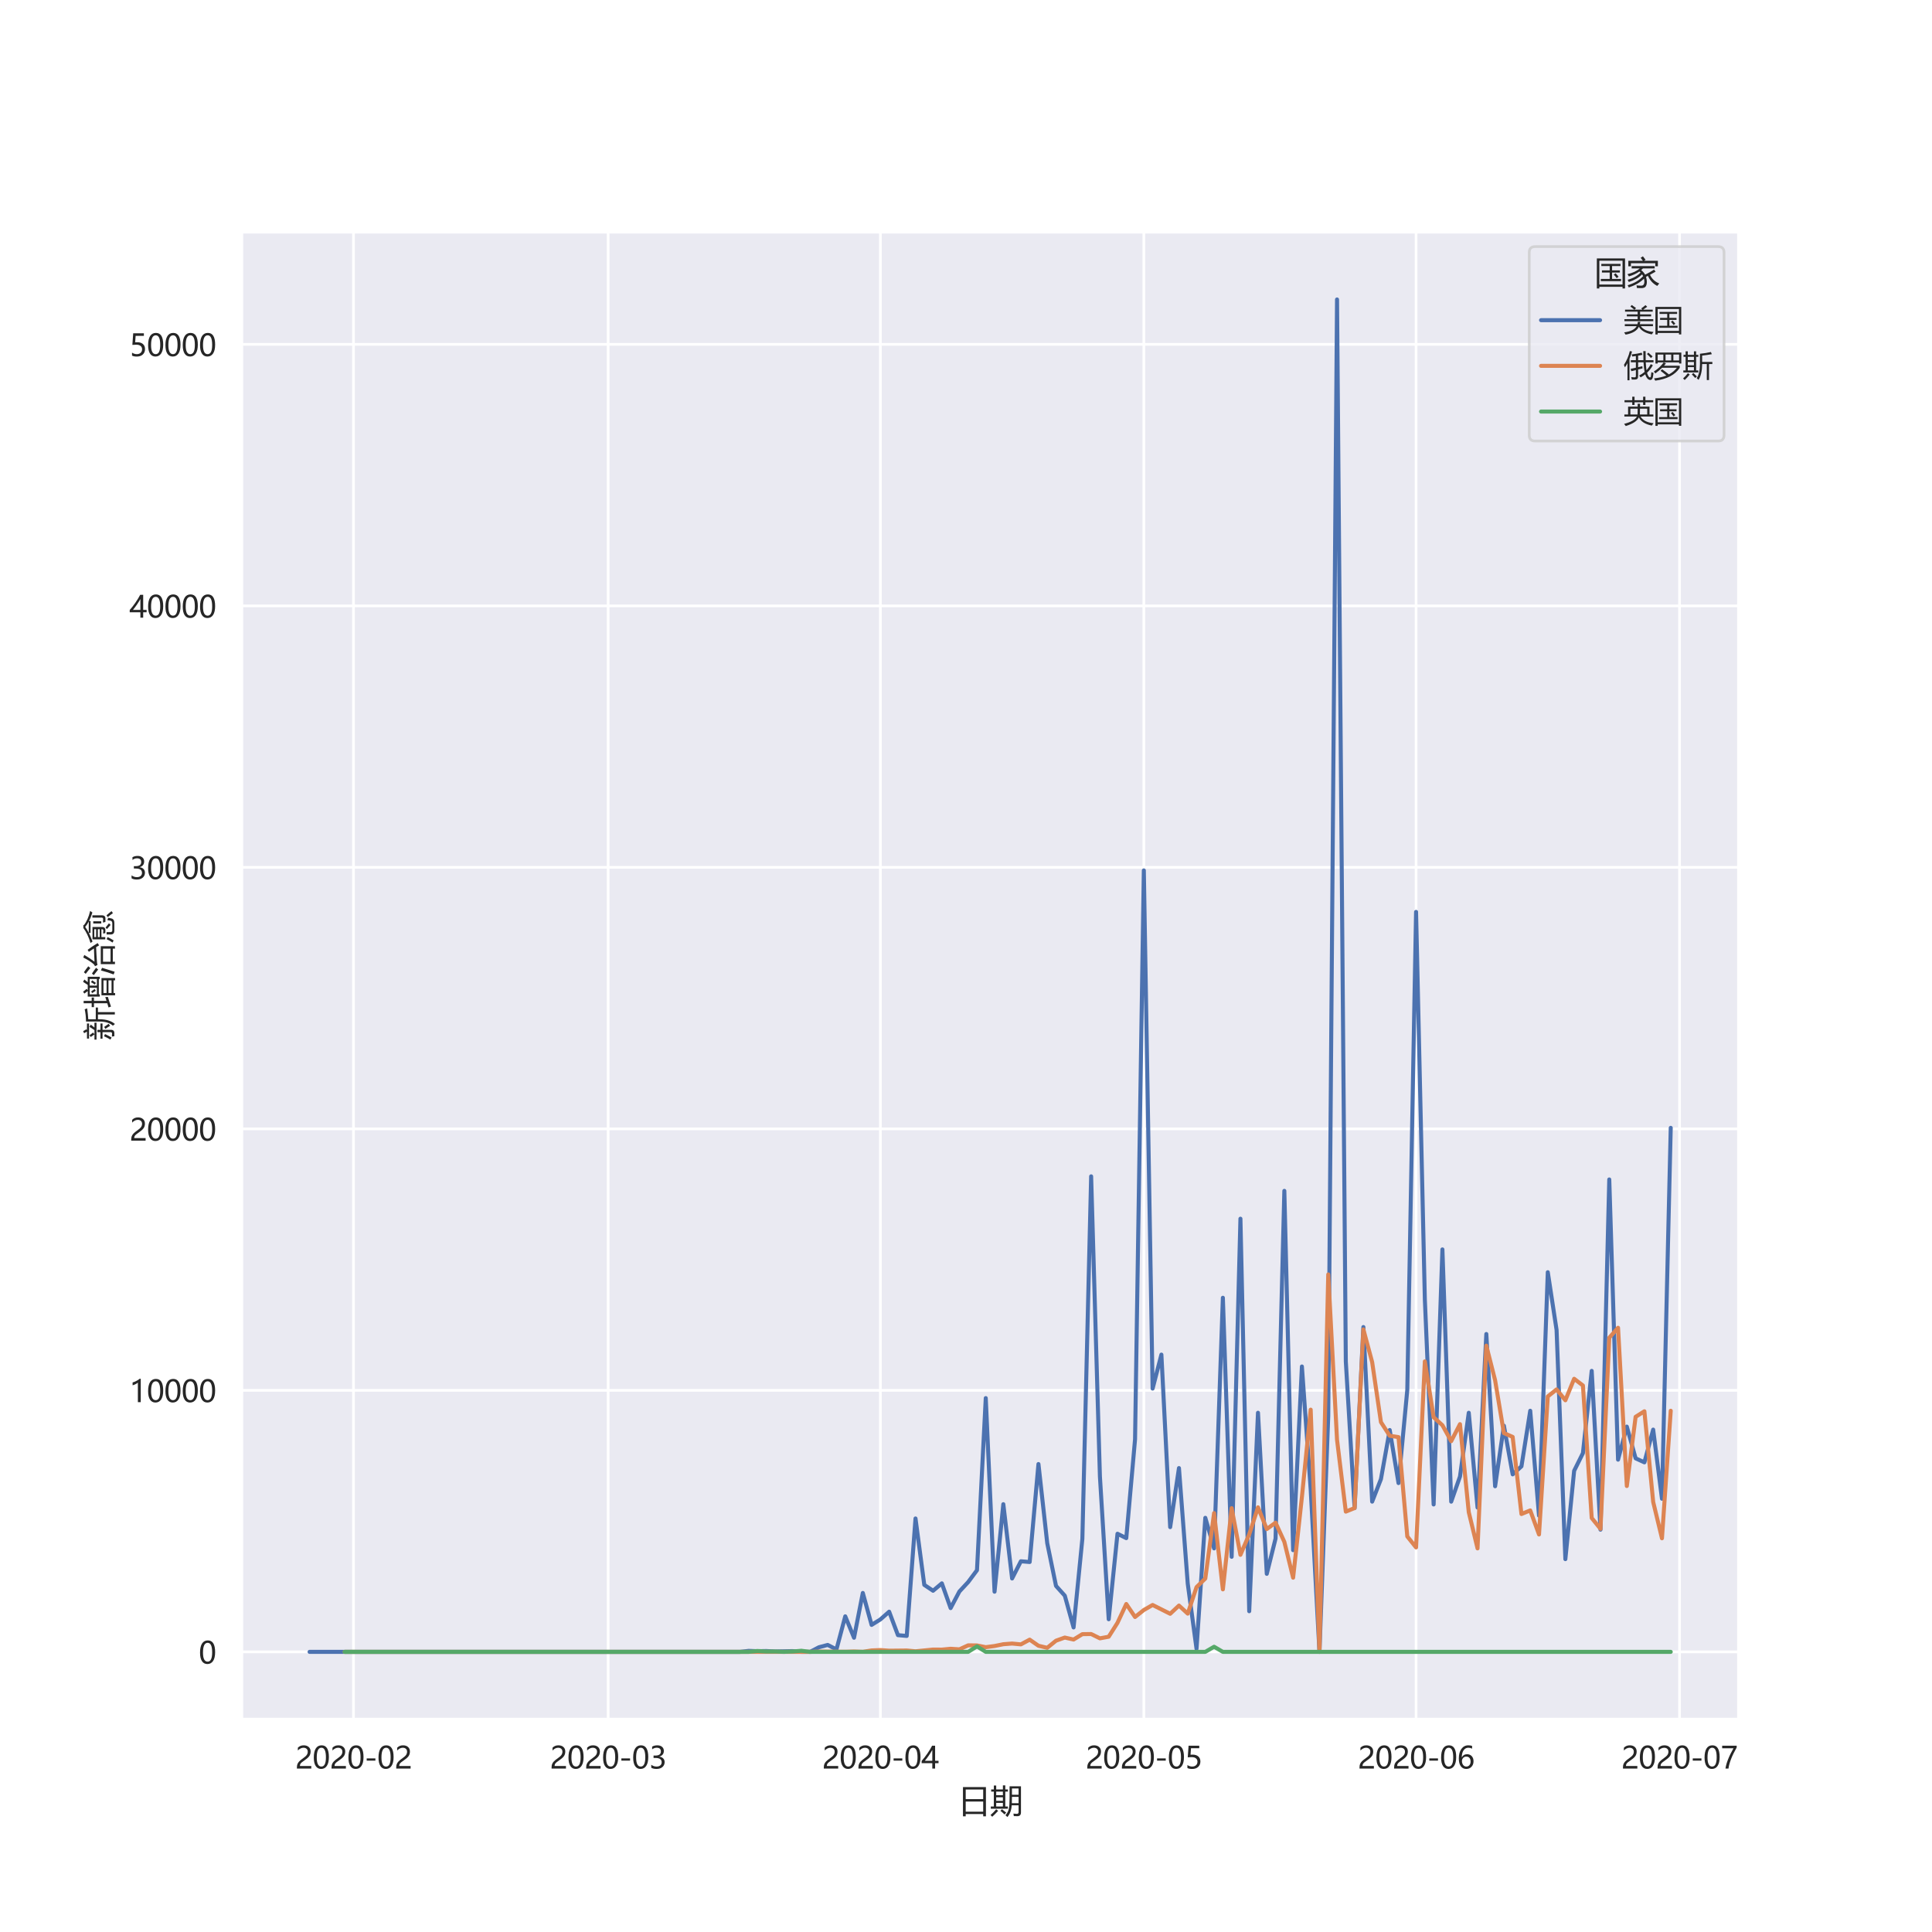 <?xml version="1.0" encoding="utf-8" standalone="no"?>
<!DOCTYPE svg PUBLIC "-//W3C//DTD SVG 1.1//EN"
        "http://www.w3.org/Graphics/SVG/1.1/DTD/svg11.dtd">
<svg xmlns:xlink="http://www.w3.org/1999/xlink" width="720pt" height="720pt" viewBox="0 0 720 720"
     xmlns="http://www.w3.org/2000/svg" version="1.1">
    <defs>
        <style type="text/css">*{stroke-linejoin: round; stroke-linecap: butt}</style>
    </defs>
    <g id="figure_1">
        <g id="patch_1">
            <path d="M 0 720
L 720 720 
L 720 0 
L 0 0 
z
" style="fill: #ffffff"/>
        </g>
        <g id="axes_1">
            <g id="patch_2">
                <path d="M 90 640.8
L 648 640.8 
L 648 86.4 
L 90 86.4 
z
" style="fill: #eaeaf2"/>
            </g>
            <g id="matplotlib.axis_1">
                <g id="xtick_1">
                    <g id="line2d_1">
                        <path d="M 131.727 640.8
L 131.727 86.4 
" clip-path="url(#pe5363c684f)" style="fill: none; stroke: #ffffff; stroke-linecap: round"/>
                    </g>
                    <g id="text_1">
                        <!-- 2020-02 -->
                        <g style="fill: #262626" transform="translate(109.996 659.093)scale(0.11 -0.11)">
                            <defs>
                                <path id="MicrosoftYaHei-32" d="M 2666 3572
Q 2666 3963 2419 4186 
Q 2172 4409 1747 4409 
Q 1447 4409 1140 4256 
Q 834 4103 569 3819 
L 569 4413 
Q 806 4659 1107 4790 
Q 1409 4922 1816 4922 
Q 2472 4922 2872 4570 
Q 3272 4219 3272 3619 
Q 3272 3084 3026 2693 
Q 2781 2303 2188 1894 
Q 1581 1475 1376 1294 
Q 1172 1113 1090 947 
Q 1009 781 1009 544 
L 3416 544 
L 3416 0 
L 372 0 
L 372 241 
Q 372 659 486 951 
Q 600 1244 862 1520 
Q 1125 1797 1681 2184 
Q 2250 2584 2458 2886 
Q 2666 3188 2666 3572 
z
" transform="scale(0.016)"/>
                                <path id="MicrosoftYaHei-30" d="M 284 2325
Q 284 3606 709 4264 
Q 1134 4922 1941 4922 
Q 3478 4922 3478 2441 
Q 3478 1216 3045 567 
Q 2613 -81 1831 -81 
Q 1094 -81 689 534 
Q 284 1150 284 2325 
z
M 909 2353 
Q 909 425 1888 425 
Q 2850 425 2850 2384 
Q 2850 4413 1906 4413 
Q 909 4413 909 2353 
z
" transform="scale(0.016)"/>
                                <path id="MicrosoftYaHei-2d" d="M 2328 1681
L 488 1681 
L 488 2153 
L 2328 2153 
L 2328 1681 
z
" transform="scale(0.016)"/>
                            </defs>
                            <use xlink:href="#MicrosoftYaHei-32"/>
                            <use xlink:href="#MicrosoftYaHei-30" x="58.643"/>
                            <use xlink:href="#MicrosoftYaHei-32" x="117.285"/>
                            <use xlink:href="#MicrosoftYaHei-30" x="175.928"/>
                            <use xlink:href="#MicrosoftYaHei-2d" x="234.57"/>
                            <use xlink:href="#MicrosoftYaHei-30" x="277.832"/>
                            <use xlink:href="#MicrosoftYaHei-32" x="336.475"/>
                        </g>
                    </g>
                </g>
                <g id="xtick_2">
                    <g id="line2d_2">
                        <path d="M 226.636 640.8
L 226.636 86.4 
" clip-path="url(#pe5363c684f)" style="fill: none; stroke: #ffffff; stroke-linecap: round"/>
                    </g>
                    <g id="text_2">
                        <!-- 2020-03 -->
                        <g style="fill: #262626" transform="translate(204.905 659.093)scale(0.11 -0.11)">
                            <defs>
                                <path id="MicrosoftYaHei-33" d="M 447 809
Q 944 425 1569 425 
Q 2069 425 2361 670 
Q 2653 916 2653 1328 
Q 2653 2247 1338 2247 
L 934 2247 
L 934 2753 
L 1319 2753 
Q 2484 2753 2484 3616 
Q 2484 4413 1594 4413 
Q 1084 4413 634 4069 
L 634 4647 
Q 1109 4922 1744 4922 
Q 2363 4922 2738 4598 
Q 3113 4275 3113 3759 
Q 3113 2809 2144 2538 
L 2144 2525 
Q 2669 2469 2973 2155 
Q 3278 1841 3278 1372 
Q 3278 719 2808 319 
Q 2338 -81 1556 -81 
Q 869 -81 447 175 
L 447 809 
z
" transform="scale(0.016)"/>
                            </defs>
                            <use xlink:href="#MicrosoftYaHei-32"/>
                            <use xlink:href="#MicrosoftYaHei-30" x="58.643"/>
                            <use xlink:href="#MicrosoftYaHei-32" x="117.285"/>
                            <use xlink:href="#MicrosoftYaHei-30" x="175.928"/>
                            <use xlink:href="#MicrosoftYaHei-2d" x="234.57"/>
                            <use xlink:href="#MicrosoftYaHei-30" x="277.832"/>
                            <use xlink:href="#MicrosoftYaHei-33" x="336.475"/>
                        </g>
                    </g>
                </g>
                <g id="xtick_3">
                    <g id="line2d_3">
                        <path d="M 328.091 640.8
L 328.091 86.4 
" clip-path="url(#pe5363c684f)" style="fill: none; stroke: #ffffff; stroke-linecap: round"/>
                    </g>
                    <g id="text_3">
                        <!-- 2020-04 -->
                        <g style="fill: #262626" transform="translate(306.36 659.093)scale(0.11 -0.11)">
                            <defs>
                                <path id="MicrosoftYaHei-34" d="M 2906 4841
L 2906 1644 
L 3631 1644 
L 3631 1138 
L 2906 1138 
L 2906 0 
L 2313 0 
L 2313 1138 
L 53 1138 
L 53 1616 
Q 656 2294 1265 3178 
Q 1875 4063 2272 4841 
L 2906 4841 
z
M 741 1644 
L 2313 1644 
L 2313 3950 
Q 1988 3366 1616 2817 
Q 1244 2269 741 1644 
z
" transform="scale(0.016)"/>
                            </defs>
                            <use xlink:href="#MicrosoftYaHei-32"/>
                            <use xlink:href="#MicrosoftYaHei-30" x="58.643"/>
                            <use xlink:href="#MicrosoftYaHei-32" x="117.285"/>
                            <use xlink:href="#MicrosoftYaHei-30" x="175.928"/>
                            <use xlink:href="#MicrosoftYaHei-2d" x="234.57"/>
                            <use xlink:href="#MicrosoftYaHei-30" x="277.832"/>
                            <use xlink:href="#MicrosoftYaHei-34" x="336.475"/>
                        </g>
                    </g>
                </g>
                <g id="xtick_4">
                    <g id="line2d_4">
                        <path d="M 426.273 640.8
L 426.273 86.4 
" clip-path="url(#pe5363c684f)" style="fill: none; stroke: #ffffff; stroke-linecap: round"/>
                    </g>
                    <g id="text_4">
                        <!-- 2020-05 -->
                        <g style="fill: #262626" transform="translate(404.542 659.093)scale(0.11 -0.11)">
                            <defs>
                                <path id="MicrosoftYaHei-35" d="M 3294 1494
Q 3294 784 2823 350 
Q 2353 -84 1559 -84 
Q 878 -84 544 119 
L 544 744 
Q 1034 425 1544 425 
Q 2050 425 2361 704 
Q 2672 984 2672 1447 
Q 2672 1909 2348 2167 
Q 2025 2425 1434 2425 
Q 978 2425 613 2384 
L 791 4841 
L 3053 4841 
L 3053 4303 
L 1306 4303 
L 1206 2931 
L 1647 2950 
Q 2416 2950 2855 2567 
Q 3294 2184 3294 1494 
z
" transform="scale(0.016)"/>
                            </defs>
                            <use xlink:href="#MicrosoftYaHei-32"/>
                            <use xlink:href="#MicrosoftYaHei-30" x="58.643"/>
                            <use xlink:href="#MicrosoftYaHei-32" x="117.285"/>
                            <use xlink:href="#MicrosoftYaHei-30" x="175.928"/>
                            <use xlink:href="#MicrosoftYaHei-2d" x="234.57"/>
                            <use xlink:href="#MicrosoftYaHei-30" x="277.832"/>
                            <use xlink:href="#MicrosoftYaHei-35" x="336.475"/>
                        </g>
                    </g>
                </g>
                <g id="xtick_5">
                    <g id="line2d_5">
                        <path d="M 527.727 640.8
L 527.727 86.4 
" clip-path="url(#pe5363c684f)" style="fill: none; stroke: #ffffff; stroke-linecap: round"/>
                    </g>
                    <g id="text_5">
                        <!-- 2020-06 -->
                        <g style="fill: #262626" transform="translate(505.996 659.093)scale(0.11 -0.11)">
                            <defs>
                                <path id="MicrosoftYaHei-36" d="M 3181 4219
Q 2803 4413 2391 4413 
Q 1763 4413 1381 3866 
Q 1000 3319 994 2372 
L 1009 2372 
Q 1353 3038 2106 3038 
Q 2734 3038 3109 2628 
Q 3484 2219 3484 1541 
Q 3484 831 3051 375 
Q 2619 -81 1947 -81 
Q 1209 -81 789 495 
Q 369 1072 369 2131 
Q 369 3413 920 4167 
Q 1472 4922 2372 4922 
Q 2888 4922 3181 4781 
L 3181 4219 
z
M 1031 1584 
Q 1031 1106 1286 765 
Q 1541 425 1963 425 
Q 2363 425 2613 719 
Q 2863 1013 2863 1475 
Q 2863 1975 2627 2253 
Q 2391 2531 1956 2531 
Q 1544 2531 1287 2250 
Q 1031 1969 1031 1584 
z
" transform="scale(0.016)"/>
                            </defs>
                            <use xlink:href="#MicrosoftYaHei-32"/>
                            <use xlink:href="#MicrosoftYaHei-30" x="58.643"/>
                            <use xlink:href="#MicrosoftYaHei-32" x="117.285"/>
                            <use xlink:href="#MicrosoftYaHei-30" x="175.928"/>
                            <use xlink:href="#MicrosoftYaHei-2d" x="234.57"/>
                            <use xlink:href="#MicrosoftYaHei-30" x="277.832"/>
                            <use xlink:href="#MicrosoftYaHei-36" x="336.475"/>
                        </g>
                    </g>
                </g>
                <g id="xtick_6">
                    <g id="line2d_6">
                        <path d="M 625.909 640.8
L 625.909 86.4 
" clip-path="url(#pe5363c684f)" style="fill: none; stroke: #ffffff; stroke-linecap: round"/>
                    </g>
                    <g id="text_6">
                        <!-- 2020-07 -->
                        <g style="fill: #262626" transform="translate(604.178 659.093)scale(0.11 -0.11)">
                            <defs>
                                <path id="MicrosoftYaHei-37" d="M 3422 4463
Q 2659 3131 2223 1998 
Q 1788 866 1684 0 
L 1047 0 
Q 1163 853 1594 1947 
Q 2025 3041 2747 4300 
L 347 4300 
L 347 4841 
L 3422 4841 
L 3422 4463 
z
" transform="scale(0.016)"/>
                            </defs>
                            <use xlink:href="#MicrosoftYaHei-32"/>
                            <use xlink:href="#MicrosoftYaHei-30" x="58.643"/>
                            <use xlink:href="#MicrosoftYaHei-32" x="117.285"/>
                            <use xlink:href="#MicrosoftYaHei-30" x="175.928"/>
                            <use xlink:href="#MicrosoftYaHei-2d" x="234.57"/>
                            <use xlink:href="#MicrosoftYaHei-30" x="277.832"/>
                            <use xlink:href="#MicrosoftYaHei-37" x="336.475"/>
                        </g>
                    </g>
                </g>
                <g id="text_7">
                    <!-- 日期 -->
                    <g style="fill: #262626" transform="translate(357 675.42)scale(0.12 -0.12)">
                        <defs>
                            <path id="MicrosoftYaHei-65e5" d="M 975 4909
L 5431 4909 
L 5431 -766 
L 4900 -766 
L 4900 -322 
L 1506 -322 
L 1506 -766 
L 975 -766 
L 975 4909 
z
M 1506 2103 
L 1506 134 
L 4900 134 
L 4900 2103 
L 1506 2103 
z
M 1506 4441 
L 1506 2572 
L 4900 2572 
L 4900 4441 
L 1506 4441 
z
" transform="scale(0.016)"/>
                            <path id="MicrosoftYaHei-671f" d="M 3769 5066
L 5981 5066 
L 5981 -3 
Q 5981 -741 5281 -741 
Q 4931 -741 4594 -722 
Q 4569 -516 4519 -241 
Q 4975 -284 5175 -284 
Q 5519 -284 5519 59 
L 5519 1372 
L 4181 1372 
Q 4113 3 3350 -903 
Q 3181 -728 2975 -553 
Q 3481 28 3619 653 
Q 3769 1253 3769 2741 
L 3769 5066 
z
M 125 1141 
L 713 1141 
L 713 4028 
L 200 4028 
L 200 4453 
L 713 4453 
L 713 5216 
L 1175 5216 
L 1175 4453 
L 2475 4453 
L 2475 5241 
L 2938 5241 
L 2938 4453 
L 3444 4453 
L 3444 4028 
L 2938 4028 
L 2938 1141 
L 3438 1141 
L 3438 716 
L 125 716 
L 125 1141 
z
M 4209 1784 
L 5519 1784 
L 5519 3009 
L 4231 3009 
Q 4238 2203 4209 1784 
z
M 5519 4641 
L 4231 4641 
L 4231 3422 
L 5519 3422 
L 5519 4641 
z
M 1175 1141 
L 2475 1141 
L 2475 1841 
L 1175 1841 
L 1175 1141 
z
M 1175 2241 
L 2475 2241 
L 2475 2934 
L 1175 2934 
L 1175 2241 
z
M 1175 3334 
L 2475 3334 
L 2475 4028 
L 1175 4028 
L 1175 3334 
z
M 1175 597 
L 1556 297 
Q 925 -384 406 -847 
Q 275 -697 75 -516 
Q 669 -9 1175 597 
z
M 1994 303 
L 2294 609 
Q 2731 284 3119 -47 
L 2788 -403 
Q 2438 -53 1994 303 
z
" transform="scale(0.016)"/>
                        </defs>
                        <use xlink:href="#MicrosoftYaHei-65e5"/>
                        <use xlink:href="#MicrosoftYaHei-671f" x="100"/>
                    </g>
                </g>
            </g>
            <g id="matplotlib.axis_2">
                <g id="ytick_1">
                    <g id="line2d_7">
                        <path d="M 90 615.6
L 648 615.6 
" clip-path="url(#pe5363c684f)" style="fill: none; stroke: #ffffff; stroke-linecap: round"/>
                    </g>
                    <g id="text_8">
                        <!-- 0 -->
                        <g style="fill: #262626" transform="translate(74.05 619.997)scale(0.11 -0.11)">
                            <use xlink:href="#MicrosoftYaHei-30"/>
                        </g>
                    </g>
                </g>
                <g id="ytick_2">
                    <g id="line2d_8">
                        <path d="M 90 518.147
L 648 518.147 
" clip-path="url(#pe5363c684f)" style="fill: none; stroke: #ffffff; stroke-linecap: round"/>
                    </g>
                    <g id="text_9">
                        <!-- 10000 -->
                        <g style="fill: #262626" transform="translate(48.248 522.543)scale(0.11 -0.11)">
                            <defs>
                                <path id="MicrosoftYaHei-31" d="M 1781 0
L 1781 4141 
Q 1638 3997 1295 3819 
Q 953 3641 663 3569 
L 663 4169 
Q 1047 4275 1484 4508 
Q 1922 4741 2156 4947 
L 2388 4947 
L 2388 0 
L 1781 0 
z
" transform="scale(0.016)"/>
                            </defs>
                            <use xlink:href="#MicrosoftYaHei-31"/>
                            <use xlink:href="#MicrosoftYaHei-30" x="58.643"/>
                            <use xlink:href="#MicrosoftYaHei-30" x="117.285"/>
                            <use xlink:href="#MicrosoftYaHei-30" x="175.928"/>
                            <use xlink:href="#MicrosoftYaHei-30" x="234.57"/>
                        </g>
                    </g>
                </g>
                <g id="ytick_3">
                    <g id="line2d_9">
                        <path d="M 90 420.693
L 648 420.693 
" clip-path="url(#pe5363c684f)" style="fill: none; stroke: #ffffff; stroke-linecap: round"/>
                    </g>
                    <g id="text_10">
                        <!-- 20000 -->
                        <g style="fill: #262626" transform="translate(48.248 425.09)scale(0.11 -0.11)">
                            <use xlink:href="#MicrosoftYaHei-32"/>
                            <use xlink:href="#MicrosoftYaHei-30" x="58.643"/>
                            <use xlink:href="#MicrosoftYaHei-30" x="117.285"/>
                            <use xlink:href="#MicrosoftYaHei-30" x="175.928"/>
                            <use xlink:href="#MicrosoftYaHei-30" x="234.57"/>
                        </g>
                    </g>
                </g>
                <g id="ytick_4">
                    <g id="line2d_10">
                        <path d="M 90 323.24
L 648 323.24 
" clip-path="url(#pe5363c684f)" style="fill: none; stroke: #ffffff; stroke-linecap: round"/>
                    </g>
                    <g id="text_11">
                        <!-- 30000 -->
                        <g style="fill: #262626" transform="translate(48.248 327.636)scale(0.11 -0.11)">
                            <use xlink:href="#MicrosoftYaHei-33"/>
                            <use xlink:href="#MicrosoftYaHei-30" x="58.643"/>
                            <use xlink:href="#MicrosoftYaHei-30" x="117.285"/>
                            <use xlink:href="#MicrosoftYaHei-30" x="175.928"/>
                            <use xlink:href="#MicrosoftYaHei-30" x="234.57"/>
                        </g>
                    </g>
                </g>
                <g id="ytick_5">
                    <g id="line2d_11">
                        <path d="M 90 225.786
L 648 225.786 
" clip-path="url(#pe5363c684f)" style="fill: none; stroke: #ffffff; stroke-linecap: round"/>
                    </g>
                    <g id="text_12">
                        <!-- 40000 -->
                        <g style="fill: #262626" transform="translate(48.248 230.183)scale(0.11 -0.11)">
                            <use xlink:href="#MicrosoftYaHei-34"/>
                            <use xlink:href="#MicrosoftYaHei-30" x="58.643"/>
                            <use xlink:href="#MicrosoftYaHei-30" x="117.285"/>
                            <use xlink:href="#MicrosoftYaHei-30" x="175.928"/>
                            <use xlink:href="#MicrosoftYaHei-30" x="234.57"/>
                        </g>
                    </g>
                </g>
                <g id="ytick_6">
                    <g id="line2d_12">
                        <path d="M 90 128.333
L 648 128.333 
" clip-path="url(#pe5363c684f)" style="fill: none; stroke: #ffffff; stroke-linecap: round"/>
                    </g>
                    <g id="text_13">
                        <!-- 50000 -->
                        <g style="fill: #262626" transform="translate(48.248 132.729)scale(0.11 -0.11)">
                            <use xlink:href="#MicrosoftYaHei-35"/>
                            <use xlink:href="#MicrosoftYaHei-30" x="58.643"/>
                            <use xlink:href="#MicrosoftYaHei-30" x="117.285"/>
                            <use xlink:href="#MicrosoftYaHei-30" x="175.928"/>
                            <use xlink:href="#MicrosoftYaHei-30" x="234.57"/>
                        </g>
                    </g>
                </g>
                <g id="text_14">
                    <!-- 新增治愈 -->
                    <g style="fill: #262626" transform="translate(41.265 387.6)rotate(-90)scale(0.12 -0.12)">
                        <defs>
                            <path id="MicrosoftYaHei-65b0" d="M 3594 4797
Q 4888 4809 5981 5053 
L 6144 4572 
Q 4906 4409 4038 4359 
L 4038 2903 
L 6319 2903 
L 6319 2478 
L 5425 2478 
L 5425 -797 
L 4963 -797 
L 4963 2478 
L 4038 2478 
L 4038 2172 
Q 4038 253 3119 -816 
Q 2969 -622 2788 -416 
Q 3594 466 3594 2191 
L 3594 4797 
z
M 263 1991 
L 1538 1991 
L 1538 2584 
L 1988 2584 
L 1988 1991 
L 3213 1991 
L 3213 1591 
L 1988 1591 
L 1988 -41 
Q 1988 -703 1350 -703 
Q 1081 -703 744 -697 
Q 719 -491 675 -222 
Q 1038 -259 1244 -259 
Q 1538 -259 1538 59 
L 1538 1591 
L 263 1591 
L 263 1991 
z
M 88 3159 
L 1094 3159 
Q 828 3581 594 3884 
L 931 4122 
Q 1138 3872 1463 3416 
L 1109 3159 
L 1934 3159 
Q 2275 3650 2563 4128 
L 3006 3878 
Q 2703 3488 2428 3159 
L 3375 3159 
L 3375 2759 
L 88 2759 
L 88 3159 
z
M 288 4609 
L 1638 4609 
Q 1503 4866 1331 5166 
L 1731 5353 
Q 1925 5034 2094 4709 
L 1884 4609 
L 3213 4609 
L 3213 4209 
L 288 4209 
L 288 4609 
z
M 744 1309 
L 1169 1109 
Q 831 403 500 -166 
Q 319 -53 88 59 
Q 394 534 744 1309 
z
M 2544 1278 
Q 2894 803 3156 403 
L 2756 128 
Q 2481 609 2175 1034 
L 2544 1278 
z
" transform="scale(0.016)"/>
                            <path id="MicrosoftYaHei-589e" d="M 2188 4459
L 3259 4459 
Q 3041 4781 2775 5116 
L 3131 5366 
Q 3456 4991 3694 4666 
L 3403 4459 
L 4453 4459 
Q 4759 4888 5050 5372 
L 5500 5116 
Q 5234 4772 4978 4459 
L 6038 4459 
L 6038 2122 
L 5600 2122 
L 5600 2309 
L 2625 2309 
L 2625 2122 
L 2188 2122 
L 2188 4459 
z
M 2438 1797 
L 5788 1797 
L 5788 -847 
L 5338 -847 
L 5338 -547 
L 2888 -547 
L 2888 -847 
L 2438 -847 
L 2438 1797 
z
M 81 428 
Q 466 538 894 672 
L 894 3253 
L 144 3253 
L 144 3697 
L 894 3697 
L 894 5259 
L 1356 5259 
L 1356 3697 
L 2000 3697 
L 2000 3253 
L 1356 3253 
L 1356 819 
Q 1709 931 2094 1059 
Q 2106 759 2125 553 
Q 1306 316 250 -53 
L 81 428 
z
M 5600 4084 
L 4325 4084 
L 4325 2684 
L 5600 2684 
L 5600 4084 
z
M 2625 2684 
L 3894 2684 
L 3894 4084 
L 2625 4084 
L 2625 2684 
z
M 5338 1409 
L 2888 1409 
L 2888 809 
L 5338 809 
L 5338 1409 
z
M 2888 -159 
L 5338 -159 
L 5338 434 
L 2888 434 
L 2888 -159 
z
M 5350 3609 
Q 5006 3066 4856 2884 
L 4519 3084 
Q 4744 3391 4981 3828 
L 5350 3609 
z
M 2863 3597 
L 3181 3803 
Q 3463 3441 3669 3122 
L 3319 2897 
Q 3119 3228 2863 3597 
z
" transform="scale(0.016)"/>
                            <path id="MicrosoftYaHei-6cbb" d="M 2231 1934
L 5719 1934 
L 5719 -822 
L 5244 -822 
L 5244 -403 
L 2706 -403 
L 2706 -822 
L 2231 -822 
L 2231 1934 
z
M 5019 4484 
Q 5731 3522 6325 2534 
L 5875 2259 
Q 5706 2553 5538 2838 
Q 3694 2759 2594 2666 
Q 2344 2641 2081 2566 
L 1831 3053 
Q 2088 3147 2288 3372 
Q 2931 4141 3519 5334 
L 4019 5128 
Q 3388 4059 2713 3153 
Q 3853 3191 5281 3259 
Q 4956 3775 4625 4247 
L 5019 4484 
z
M 5244 1497 
L 2706 1497 
L 2706 34 
L 5244 34 
L 5244 1497 
z
M 1013 1903 
Q 1263 1784 1525 1684 
Q 1069 278 763 -766 
L 231 -566 
Q 656 509 1013 1903 
z
M 663 5209 
Q 1338 4747 1819 4359 
Q 1619 4128 1469 3953 
Q 994 4378 356 4853 
L 663 5209 
z
M 406 3647 
Q 981 3266 1525 2847 
Q 1431 2753 1188 2434 
Q 563 2953 100 3291 
L 406 3647 
z
" transform="scale(0.016)"/>
                            <path id="MicrosoftYaHei-6108" d="M 1231 1059
L 800 1059 
L 800 3541 
L 3200 3541 
L 3200 1678 
Q 3200 1034 2575 1034 
Q 2369 1034 2006 1047 
Q 1969 1259 1919 1478 
Q 2263 1441 2506 1441 
Q 2769 1441 2769 1722 
L 2769 1803 
L 1231 1803 
L 1231 1059 
z
M 3631 5316 
L 3525 5228 
Q 4563 4397 6313 3991 
Q 6181 3828 6006 3559 
Q 5056 3853 4350 4209 
L 4350 3916 
L 2044 3916 
L 2044 4247 
Q 1319 3884 375 3534 
Q 244 3741 88 3916 
Q 1900 4478 3006 5316 
L 3631 5316 
z
M 1744 803 
L 2206 803 
L 2206 59 
Q 2206 -303 2563 -303 
L 3900 -303 
Q 4350 -303 4425 53 
Q 4475 297 4519 653 
Q 4744 566 4988 491 
Q 4925 122 4850 -153 
Q 4706 -703 3981 -703 
L 2506 -703 
Q 1744 -703 1744 3 
L 1744 803 
z
M 5019 3559 
L 5463 3559 
L 5463 1709 
Q 5463 1022 4819 1022 
Q 4594 1022 4169 1034 
Q 4125 1284 4056 1516 
Q 4438 1472 4731 1472 
Q 5019 1472 5019 1791 
L 5019 3559 
z
M 3213 4959 
Q 2669 4559 2069 4266 
L 4250 4266 
Q 3644 4584 3213 4959 
z
M 3875 3391 
L 4306 3391 
L 4306 1834 
L 3875 1834 
L 3875 3391 
z
M 813 784 
L 1238 628 
Q 956 -22 588 -566 
Q 400 -453 175 -347 
Q 569 178 813 784 
z
M 5113 578 
L 5456 822 
Q 5900 334 6275 -153 
L 5888 -428 
Q 5569 34 5113 578 
z
M 1231 2141 
L 2769 2141 
L 2769 2497 
L 1231 2497 
L 1231 2141 
z
M 2769 3191 
L 1231 3191 
L 1231 2834 
L 2769 2834 
L 2769 3191 
z
M 2800 734 
L 3088 1003 
Q 3531 678 3919 341 
L 3600 22 
Q 3219 384 2800 734 
z
" transform="scale(0.016)"/>
                        </defs>
                        <use xlink:href="#MicrosoftYaHei-65b0"/>
                        <use xlink:href="#MicrosoftYaHei-589e" x="100"/>
                        <use xlink:href="#MicrosoftYaHei-6cbb" x="200"/>
                        <use xlink:href="#MicrosoftYaHei-6108" x="300"/>
                    </g>
                </g>
            </g>
            <g id="line2d_13">
                <path d="M 115.364 615.6
L 275.727 615.6 
L 279 615.23 
L 282.273 615.347 
L 285.545 615.288 
L 288.818 615.454 
L 295.364 615.317 
L 298.636 615.581 
L 301.909 615.6 
L 305.182 613.885 
L 308.455 613.017 
L 311.727 614.684 
L 315 602.356 
L 318.273 610.338 
L 321.545 593.644 
L 324.818 605.553 
L 328.091 603.516 
L 331.364 600.631 
L 334.636 609.373 
L 337.909 609.665 
L 341.182 565.889 
L 344.455 590.642 
L 347.727 592.825 
L 351 590.067 
L 354.273 599.286 
L 357.545 593.098 
L 360.818 589.58 
L 364.091 585.175 
L 367.364 521.031 
L 370.636 593.176 
L 373.909 560.568 
L 377.182 588.255 
L 380.455 581.842 
L 383.727 582.115 
L 387 545.609 
L 390.273 575.089 
L 393.545 591.022 
L 396.818 594.657 
L 400.091 606.498 
L 403.364 573.49 
L 406.636 438.391 
L 409.909 550.287 
L 413.182 603.448 
L 416.455 571.58 
L 419.727 573.217 
L 423 536.39 
L 426.273 324.38 
L 429.545 517.484 
L 432.818 504.825 
L 436.091 569.115 
L 439.364 547.11 
L 442.636 590.155 
L 445.909 614.44 
L 449.182 565.645 
L 452.455 577.038 
L 455.727 483.638 
L 459 580.176 
L 462.273 454.178 
L 465.545 600.456 
L 468.818 526.498 
L 472.091 586.52 
L 475.364 573.373 
L 478.636 443.799 
L 481.909 577.7 
L 485.182 509.249 
L 488.455 555.042 
L 491.727 615.6 
L 495 527.639 
L 498.273 111.6 
L 501.545 507.388 
L 504.818 562.03 
L 508.091 494.553 
L 511.364 559.613 
L 514.636 551.222 
L 517.909 532.93 
L 521.182 552.694 
L 524.455 518 
L 527.727 339.836 
L 531 484.301 
L 534.273 560.665 
L 537.545 465.619 
L 540.818 559.623 
L 544.091 550.267 
L 547.364 526.498 
L 550.636 561.825 
L 553.909 497.145 
L 557.182 553.883 
L 560.455 531.313 
L 563.727 549.449 
L 567 546.467 
L 570.273 525.748 
L 573.545 564.827 
L 576.818 474.117 
L 580.091 495.625 
L 583.364 581.043 
L 586.636 548.123 
L 589.909 541.535 
L 593.182 510.886 
L 596.455 570.06 
L 599.727 439.55 
L 603 543.972 
L 606.273 531.663 
L 609.545 543.475 
L 612.818 544.975 
L 616.091 532.774 
L 619.364 558.531 
L 622.636 420.313 
L 622.636 420.313 
" clip-path="url(#pe5363c684f)" style="fill: none; stroke: #4c72b0; stroke-width: 1.5; stroke-linecap: round"/>
            </g>
            <g id="line2d_14">
                <path d="M 128.455 615.6
L 301.909 615.6 
L 305.182 615.483 
L 315 615.561 
L 318.273 615.454 
L 321.545 615.581 
L 324.818 615.064 
L 328.091 614.928 
L 331.364 615.161 
L 337.909 615.093 
L 341.182 615.386 
L 347.727 614.742 
L 351 614.762 
L 354.273 614.45 
L 357.545 614.655 
L 360.818 613.164 
L 364.091 613.203 
L 367.364 613.856 
L 370.636 613.417 
L 373.909 612.754 
L 377.182 612.501 
L 380.455 612.813 
L 383.727 611.049 
L 387 613.32 
L 390.273 614.089 
L 393.545 611.439 
L 396.818 610.269 
L 400.091 611.01 
L 403.364 609.002 
L 406.636 608.954 
L 409.909 610.562 
L 413.182 609.957 
L 416.455 604.783 
L 419.727 597.766 
L 423 602.609 
L 426.273 599.998 
L 429.545 598.127 
L 436.091 601.411 
L 439.364 598.351 
L 442.636 601.352 
L 445.909 591.471 
L 449.182 588.264 
L 452.455 563.872 
L 455.727 592.309 
L 459 562.049 
L 462.273 579.435 
L 465.545 571.834 
L 468.818 561.737 
L 472.091 569.836 
L 475.364 567.458 
L 478.636 574.601 
L 481.909 587.962 
L 485.182 557.898 
L 488.455 525.339 
L 491.727 615.6 
L 495 474.945 
L 498.273 536.556 
L 501.545 563.336 
L 504.818 562.01 
L 508.091 495.43 
L 511.364 507.631 
L 514.636 529.987 
L 517.909 535.064 
L 521.182 535.571 
L 524.455 572.584 
L 527.727 576.677 
L 531 507.349 
L 534.273 528.165 
L 537.545 531.147 
L 540.818 537.082 
L 544.091 530.738 
L 547.364 563.531 
L 550.636 577.038 
L 553.909 501.492 
L 557.182 514.385 
L 560.455 534.061 
L 563.727 535.493 
L 567 564.232 
L 570.273 562.887 
L 573.545 571.853 
L 576.818 520.417 
L 580.091 517.796 
L 583.364 521.84 
L 586.636 513.829 
L 589.909 516.334 
L 593.182 565.714 
L 596.455 569.748 
L 599.727 498.529 
L 603 494.826 
L 606.273 553.795 
L 609.545 528.009 
L 612.818 525.943 
L 616.091 559.71 
L 619.364 573.276 
L 622.636 525.748 
L 622.636 525.748 
" clip-path="url(#pe5363c684f)" style="fill: none; stroke: #dd8452; stroke-width: 1.5; stroke-linecap: round"/>
            </g>
            <g id="line2d_15">
                <path d="M 128.455 615.6
L 279 615.6 
L 282.273 615.269 
L 285.545 615.473 
L 288.818 615.464 
L 292.091 615.6 
L 295.364 615.464 
L 298.636 615.191 
L 301.909 615.6 
L 360.818 615.6 
L 364.091 613.563 
L 367.364 615.6 
L 449.182 615.6 
L 452.455 613.7 
L 455.727 615.6 
L 622.636 615.6 
L 622.636 615.6 
" clip-path="url(#pe5363c684f)" style="fill: none; stroke: #55a868; stroke-width: 1.5; stroke-linecap: round"/>
            </g>
            <g id="line2d_16"/>
            <g id="line2d_17"/>
            <g id="line2d_18"/>
            <g id="patch_3">
                <path d="M 90 640.8
L 90 86.4 
" style="fill: none; stroke: #ffffff; stroke-width: 1.25; stroke-linejoin: miter; stroke-linecap: square"/>
            </g>
            <g id="patch_4">
                <path d="M 648 640.8
L 648 86.4 
" style="fill: none; stroke: #ffffff; stroke-width: 1.25; stroke-linejoin: miter; stroke-linecap: square"/>
            </g>
            <g id="patch_5">
                <path d="M 90 640.8
L 648 640.8 
" style="fill: none; stroke: #ffffff; stroke-width: 1.25; stroke-linejoin: miter; stroke-linecap: square"/>
            </g>
            <g id="patch_6">
                <path d="M 90 86.4
L 648 86.4 
" style="fill: none; stroke: #ffffff; stroke-width: 1.25; stroke-linejoin: miter; stroke-linecap: square"/>
            </g>
            <g id="legend_1">
                <g id="patch_7">
                    <path d="M 572.1 164.359
L 640.3 164.359 
Q 642.5 164.359 642.5 162.159 
L 642.5 94.1 
Q 642.5 91.9 640.3 91.9 
L 572.1 91.9 
Q 569.9 91.9 569.9 94.1 
L 569.9 162.159 
Q 569.9 164.359 572.1 164.359 
z
" style="fill: #eaeaf2; opacity: 0.8; stroke: #cccccc; stroke-linejoin: miter"/>
                </g>
                <g id="text_15">
                    <!-- 国家 -->
                    <g style="fill: #262626" transform="translate(594.2 105.892)scale(0.12 -0.12)">
                        <defs>
                            <path id="MicrosoftYaHei-56fd" d="M 469 4997
L 5938 4997 
L 5938 -834 
L 5456 -834 
L 5456 -522 
L 950 -522 
L 950 -841 
L 469 -841 
L 469 4997 
z
M 5456 4553 
L 950 4553 
L 950 -78 
L 5456 -78 
L 5456 4553 
z
M 1238 1009 
L 2963 1009 
L 2963 2247 
L 1456 2247 
L 1456 2672 
L 2963 2672 
L 2963 3509 
L 1338 3509 
L 1338 3934 
L 5063 3934 
L 5063 3509 
L 3425 3509 
L 3425 2672 
L 4938 2672 
L 4938 2247 
L 3425 2247 
L 3425 1009 
L 5163 1009 
L 5163 584 
L 1238 584 
L 1238 1009 
z
M 3750 1847 
L 4100 2109 
Q 4444 1753 4688 1441 
L 4319 1159 
Q 4019 1566 3750 1847 
z
" transform="scale(0.016)"/>
                            <path id="MicrosoftYaHei-5bb6" d="M 194 -209
Q 2081 331 3200 1556 
Q 3113 1738 2997 1903 
Q 2066 941 425 422 
Q 331 634 200 847 
Q 1809 1291 2703 2256 
Q 2600 2359 2478 2459 
Q 1650 1872 444 1497 
Q 325 1703 163 1941 
Q 1653 2272 2550 3053 
L 975 3053 
L 975 3503 
L 5438 3503 
L 5438 3053 
L 3169 3053 
Q 3009 2884 2825 2728 
Q 3316 2331 3588 1841 
Q 4566 2319 5325 2822 
L 5619 2422 
Q 5109 2116 4534 1816 
Q 5088 616 6331 141 
Q 6125 -97 5944 -347 
Q 4722 278 4131 1609 
Q 3953 1522 3769 1431 
Q 4125 103 3656 -503 
Q 3431 -772 2794 -772 
Q 2544 -772 2006 -753 
Q 1969 -509 1913 -234 
Q 2400 -291 2781 -291 
Q 3456 -328 3438 522 
Q 3428 803 3369 1063 
Q 2263 -28 419 -641 
Q 325 -434 194 -209 
z
M 331 4528 
L 3156 4528 
Q 2972 4806 2725 5122 
L 3163 5403 
Q 3444 5059 3675 4722 
L 3356 4528 
L 6063 4528 
L 6063 3459 
L 5563 3459 
L 5563 4066 
L 831 4066 
L 831 3459 
L 331 3459 
L 331 4528 
z
" transform="scale(0.016)"/>
                        </defs>
                        <use xlink:href="#MicrosoftYaHei-56fd"/>
                        <use xlink:href="#MicrosoftYaHei-5bb6" x="100"/>
                    </g>
                </g>
                <g id="line2d_19">
                    <path d="M 574.3 119.319
L 585.3 119.319 
L 596.3 119.319 
" style="fill: none; stroke: #4c72b0; stroke-width: 1.5; stroke-linecap: round"/>
                </g>
                <g id="text_16">
                    <!-- 美国 -->
                    <g style="fill: #262626" transform="translate(605.1 123.169)scale(0.11 -0.11)">
                        <defs>
                            <path id="MicrosoftYaHei-7f8e" d="M 150 2403
L 2956 2403 
L 2956 2991 
L 663 2991 
L 663 3416 
L 2956 3416 
L 2956 3991 
L 288 3991 
L 288 4416 
L 2259 4416 
Q 1938 4694 1425 5084 
L 1713 5397 
Q 2256 5028 2619 4753 
L 2288 4416 
L 3950 4416 
L 3719 4678 
Q 4213 5022 4613 5372 
L 4981 5022 
Q 4581 4722 4116 4416 
L 6150 4416 
L 6150 3991 
L 3469 3991 
L 3469 3416 
L 5813 3416 
L 5813 2991 
L 3469 2991 
L 3469 2403 
L 6263 2403 
L 6263 1978 
L 150 1978 
L 150 2403 
z
M 6313 -303 
Q 6075 -622 5950 -822 
Q 3897 -419 3216 803 
Q 2606 -488 406 -872 
Q 281 -659 100 -397 
Q 2200 -106 2741 916 
L 238 916 
L 238 1341 
L 2913 1341 
Q 2975 1559 3013 1841 
L 3525 1841 
Q 3475 1566 3413 1341 
L 6200 1341 
L 6200 916 
L 3631 916 
Q 4363 -138 6313 -303 
z
" transform="scale(0.016)"/>
                        </defs>
                        <use xlink:href="#MicrosoftYaHei-7f8e"/>
                        <use xlink:href="#MicrosoftYaHei-56fd" x="100"/>
                    </g>
                </g>
                <g id="line2d_20">
                    <path d="M 574.3 136.346
L 585.3 136.346 
L 596.3 136.346 
" style="fill: none; stroke: #dd8452; stroke-width: 1.5; stroke-linecap: round"/>
                </g>
                <g id="text_17">
                    <!-- 俄罗斯 -->
                    <g style="fill: #262626" transform="translate(605.1 140.196)scale(0.11 -0.11)">
                        <defs>
                            <path id="MicrosoftYaHei-4fc4" d="M 3281 141
Q 3919 472 4431 909 
Q 4263 1734 4203 2941 
L 3056 2941 
L 3056 1903 
Q 3481 2003 3950 2116 
Q 3969 1853 3994 1653 
Q 3491 1528 3056 1422 
L 3056 84 
Q 3056 -384 2906 -541 
Q 2750 -709 2306 -716 
Q 2019 -722 1700 -703 
Q 1675 -428 1600 -191 
Q 1969 -247 2231 -247 
Q 2444 -247 2519 -178 
Q 2581 -122 2581 109 
L 2581 1303 
Q 2034 1166 1619 1059 
L 1475 1559 
Q 1981 1663 2581 1794 
L 2581 2941 
L 1513 2941 
L 1513 3391 
L 2581 3391 
L 2581 4269 
Q 2194 4209 1825 4166 
Q 1781 4378 1694 4616 
Q 2675 4709 3813 4972 
L 3956 4522 
Q 3494 4425 3056 4347 
L 3056 3391 
L 4184 3391 
Q 4159 4225 4150 5316 
L 4644 5316 
Q 4628 4313 4659 3391 
L 6313 3391 
L 6313 2941 
L 4675 2941 
Q 4725 1953 4831 1284 
Q 5372 1847 5738 2553 
L 6175 2316 
Q 5688 1422 4944 731 
Q 5138 -9 5450 -222 
Q 5681 -366 5756 -41 
Q 5825 334 5863 859 
Q 6113 741 6319 684 
Q 6263 184 6188 -172 
Q 6050 -803 5650 -803 
Q 5175 -803 4844 -247 
Q 4684 13 4563 400 
Q 4116 44 3588 -247 
Q 3463 -59 3281 141 
z
M 56 2391 
Q 956 3803 1300 5322 
L 1769 5228 
Q 1541 4400 1231 3666 
L 1231 -859 
L 800 -859 
L 800 2763 
Q 550 2300 263 1878 
Q 175 2122 56 2391 
z
M 4925 4691 
L 5219 4991 
Q 5663 4622 6119 4197 
L 5775 3847 
Q 5369 4291 4925 4691 
z
" transform="scale(0.016)"/>
                            <path id="MicrosoftYaHei-7f57" d="M 475 5003
L 5956 5003 
L 5956 2678 
L 5481 2678 
L 5481 2922 
L 950 2922 
L 950 2678 
L 475 2678 
L 475 5003 
z
M 2213 2916 
L 2700 2716 
Q 2500 2459 2288 2216 
L 5619 2216 
L 5619 1772 
Q 4163 -453 431 -947 
Q 319 -728 181 -466 
Q 1831 -272 2794 141 
Q 2288 584 1550 1141 
L 1894 1459 
Q 2725 866 3319 384 
Q 4306 884 5013 1784 
L 1888 1784 
Q 1288 1191 456 584 
Q 281 816 131 991 
Q 1394 1766 2213 2916 
z
M 5481 4584 
L 4275 4584 
L 4275 3341 
L 5481 3341 
L 5481 4584 
z
M 2613 3341 
L 3813 3341 
L 3813 4584 
L 2613 4584 
L 2613 3341 
z
M 950 3341 
L 2150 3341 
L 2150 4584 
L 950 4584 
L 950 3341 
z
" transform="scale(0.016)"/>
                            <path id="MicrosoftYaHei-65af" d="M 131 1216
L 613 1216 
L 613 4103 
L 175 4103 
L 175 4528 
L 613 4528 
L 613 5272 
L 1075 5272 
L 1075 4528 
L 2375 4528 
L 2375 5272 
L 2838 5272 
L 2838 4528 
L 3300 4528 
L 3300 4103 
L 2838 4103 
L 2838 1216 
L 3306 1216 
L 3306 791 
L 131 791 
L 131 1216 
z
M 3650 4753 
Q 4988 4884 5969 5122 
L 6163 4659 
Q 5175 4472 4113 4366 
L 4113 3016 
L 6275 3016 
L 6275 2578 
L 5563 2578 
L 5563 -816 
L 5100 -816 
L 5100 2578 
L 4113 2578 
Q 4103 428 3356 -778 
Q 3188 -603 2963 -428 
Q 3650 616 3650 2534 
L 3650 4753 
z
M 1075 1216 
L 2375 1216 
L 2375 1916 
L 1075 1916 
L 1075 1216 
z
M 1075 3409 
L 2375 3409 
L 2375 4103 
L 1075 4103 
L 1075 3409 
z
M 1075 2316 
L 2375 2316 
L 2375 3009 
L 1075 3009 
L 1075 2316 
z
M 1100 647 
L 1481 347 
Q 894 -378 419 -809 
Q 288 -659 75 -478 
Q 663 41 1100 647 
z
M 1931 391 
L 2256 678 
Q 2638 328 3006 -59 
L 2650 -384 
Q 2313 9 1931 391 
z
" transform="scale(0.016)"/>
                        </defs>
                        <use xlink:href="#MicrosoftYaHei-4fc4"/>
                        <use xlink:href="#MicrosoftYaHei-7f57" x="100"/>
                        <use xlink:href="#MicrosoftYaHei-65af" x="200"/>
                    </g>
                </g>
                <g id="line2d_21">
                    <path d="M 574.3 153.374
L 585.3 153.374 
L 596.3 153.374 
" style="fill: none; stroke: #55a868; stroke-width: 1.5; stroke-linecap: round"/>
                </g>
                <g id="text_18">
                    <!-- 英国 -->
                    <g style="fill: #262626" transform="translate(605.1 157.224)scale(0.11 -0.11)">
                        <defs>
                            <path id="MicrosoftYaHei-82f1" d="M 144 1572
L 931 1572 
L 931 3222 
L 2966 3222 
Q 2966 3513 2963 3834 
L 3463 3834 
Q 3463 3513 3459 3222 
L 5469 3222 
L 5469 1572 
L 6281 1572 
L 6281 1134 
L 3572 1134 
Q 4300 -91 6319 -278 
Q 6106 -553 5956 -784 
Q 3847 -363 3209 963 
Q 2734 -159 444 -878 
Q 300 -672 88 -422 
Q 2288 150 2797 1134 
L 144 1134 
L 144 1572 
z
M 175 4591 
L 1813 4591 
L 1813 5328 
L 2300 5328 
L 2300 4591 
L 4113 4591 
L 4113 5328 
L 4600 5328 
L 4600 4591 
L 6250 4591 
L 6250 4153 
L 4600 4153 
L 4600 3584 
L 4113 3584 
L 4113 4153 
L 2300 4153 
L 2300 3584 
L 1813 3584 
L 1813 4153 
L 175 4153 
L 175 4591 
z
M 2963 2797 
L 1419 2797 
L 1419 1572 
L 2934 1572 
Q 2956 2069 2963 2797 
z
M 3431 1572 
L 4981 1572 
L 4981 2797 
L 3456 2797 
Q 3450 2072 3431 1572 
z
" transform="scale(0.016)"/>
                        </defs>
                        <use xlink:href="#MicrosoftYaHei-82f1"/>
                        <use xlink:href="#MicrosoftYaHei-56fd" x="100"/>
                    </g>
                </g>
            </g>
        </g>
    </g>
    <defs>
        <clipPath id="pe5363c684f">
            <rect x="90" y="86.4" width="558" height="554.4"/>
        </clipPath>
    </defs>
</svg>
